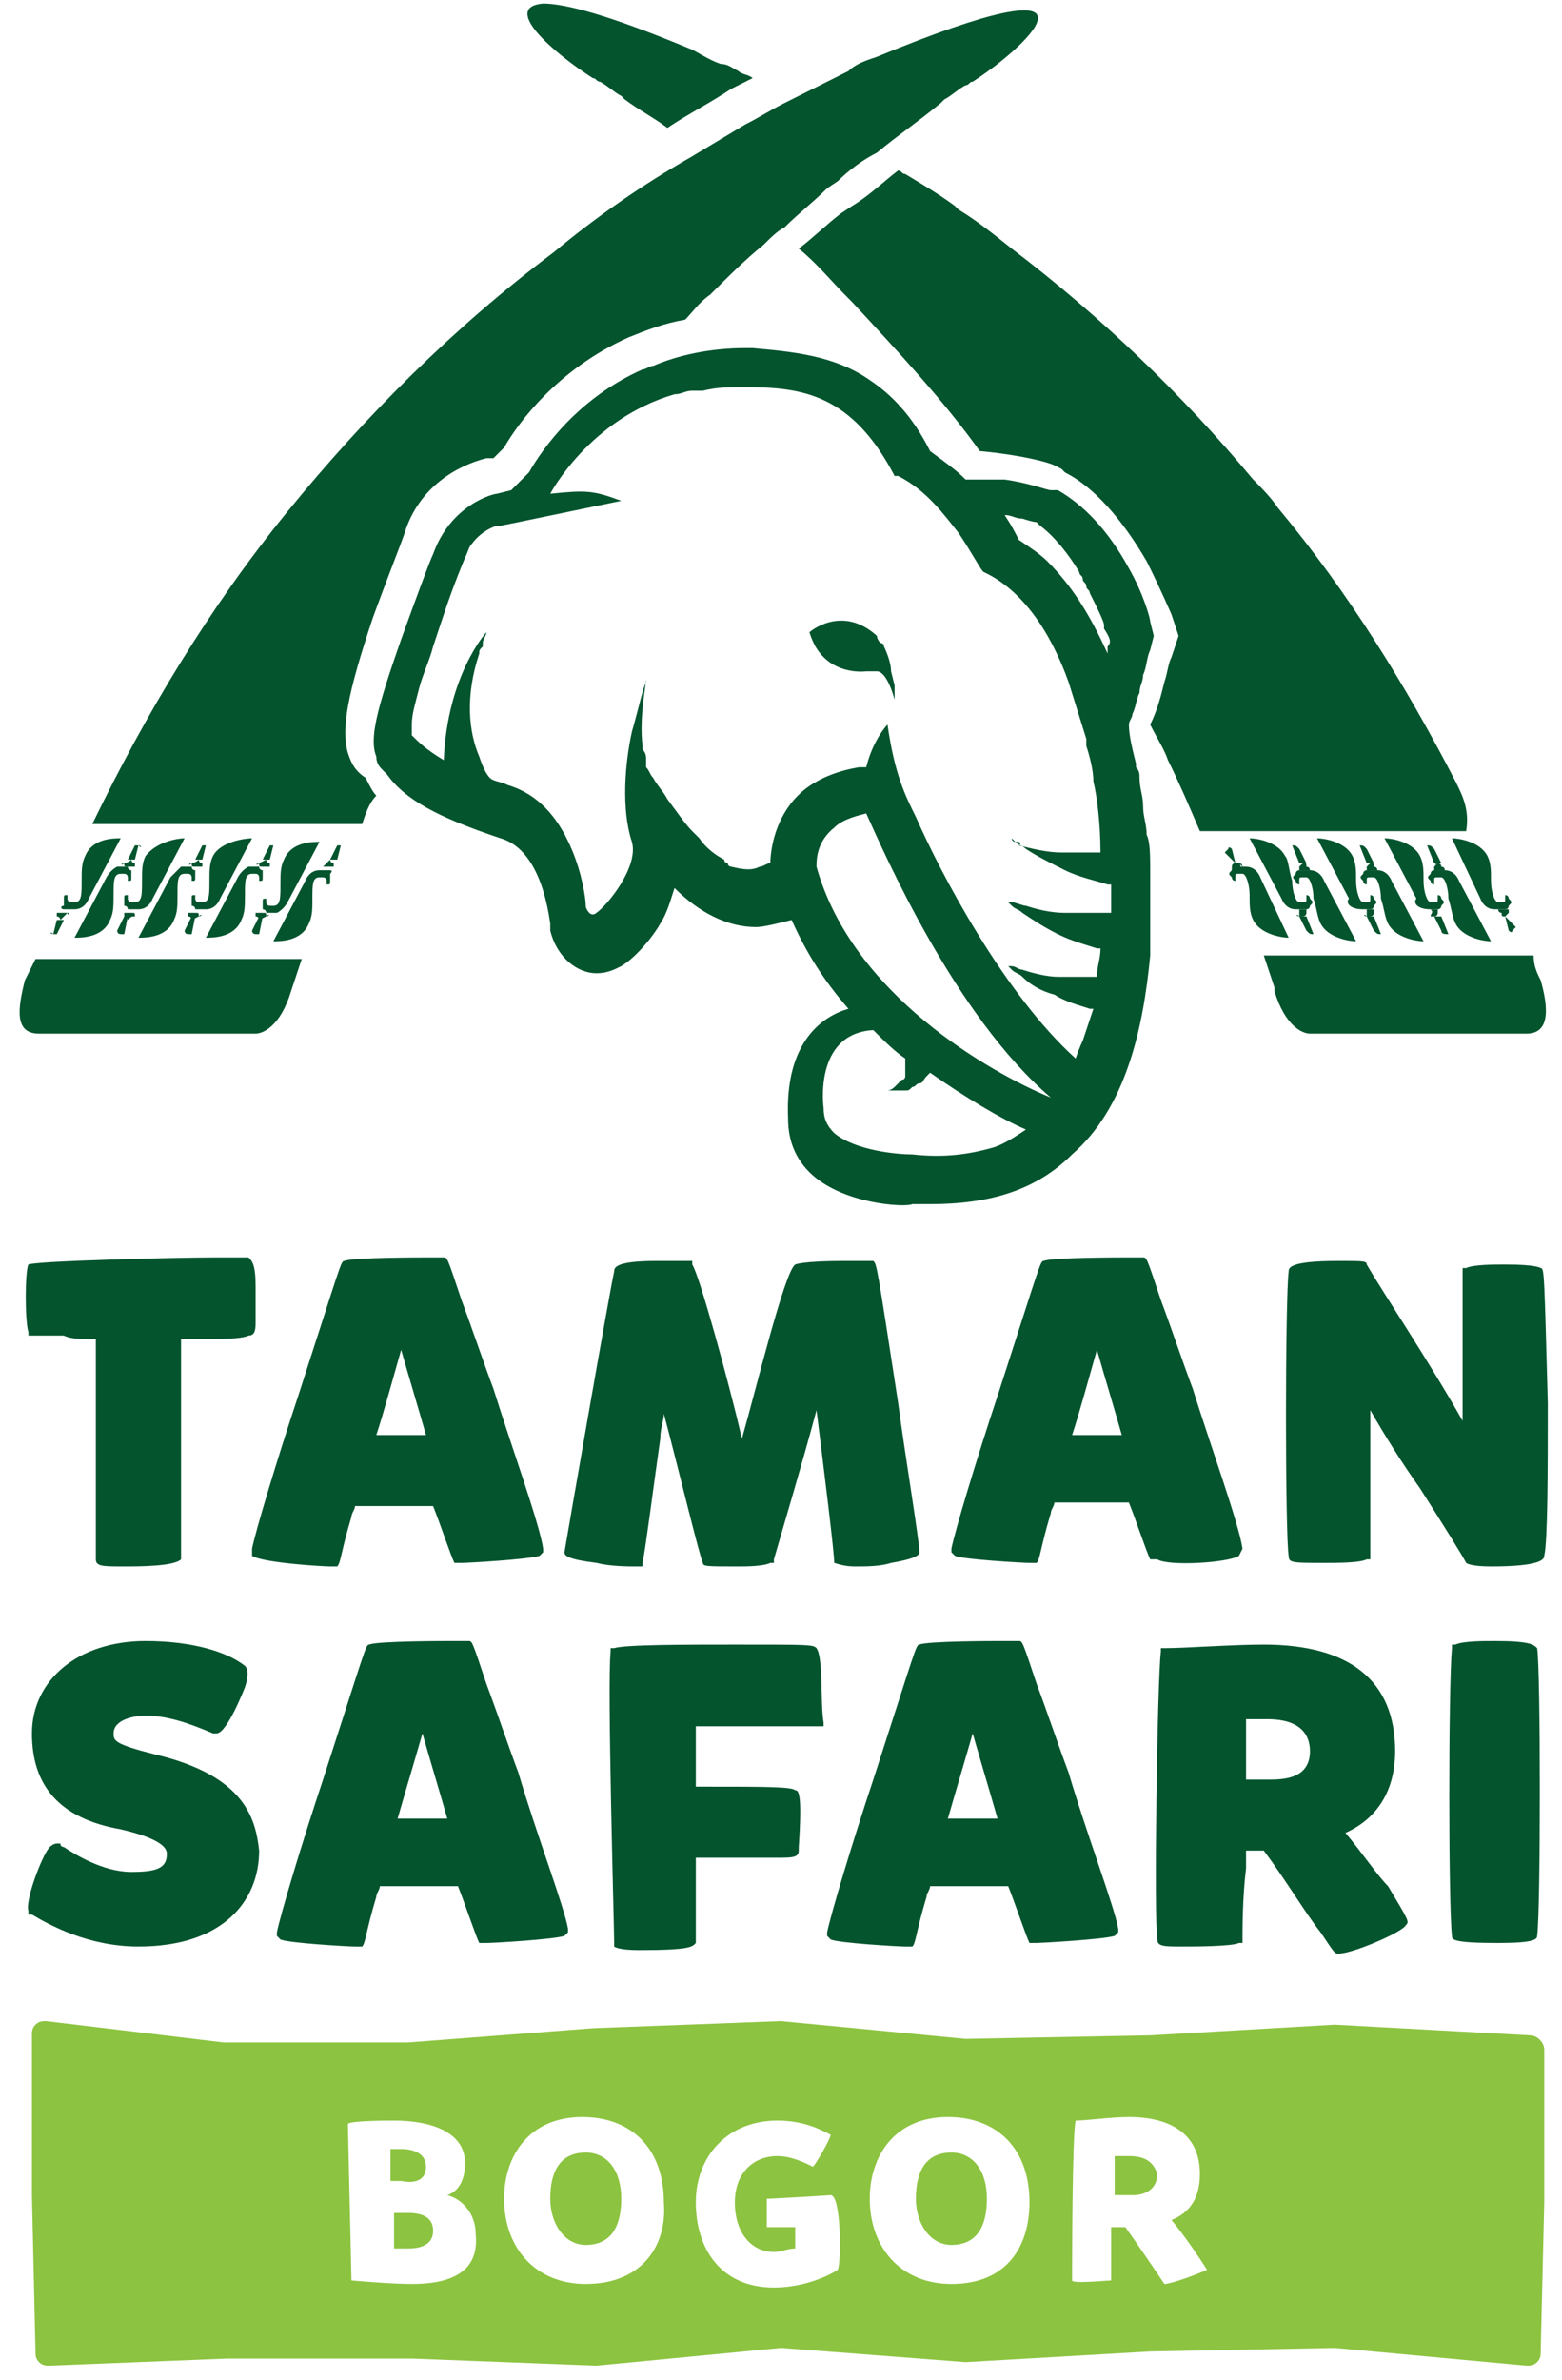 <svg width="44" height="67" viewBox="0 0 44 67" fill="none" xmlns="http://www.w3.org/2000/svg">
<path d="M0.7 27.6C0.5 28.4 0.4 29.1 1.1 29.1H7.1H7.2C7.4 29.1 7.9 28.9 8.2 27.9C8.3 27.6 8.4 27.3 8.5 27H1C0.9 27.2 0.8 27.4 0.7 27.6Z" fill="#04542E"/>
<path d="M43.4 27.6C43.3 27.4 43.2 27.2 43.2 26.9H35.6C35.7 27.2 35.8 27.5 35.9 27.8V27.9C36.2 28.9 36.7 29.1 36.9 29.1H37H43C43.7 29.1 43.6 28.3 43.4 27.6Z" fill="#04542E"/>
<path d="M37.2 26C37.4 26.4 38 26.5 38.2 26.5L37.3 24.8C37.3 24.8 37.2 24.5 36.9 24.5C36.9 24.5 36.9 24.5 36.8 24.5H36.7C36.7 24.5 36.7 24.5 36.6 24.5C36.6 24.5 36.5 24.5 36.5 24.6C36.4 24.7 36.4 24.7 36.5 24.8C36.5 24.9 36.6 24.9 36.6 24.9V24.8C36.6 24.7 36.6 24.7 36.7 24.7H36.8C36.9 24.7 37 25 37 25.3C37.1 25.6 37.1 25.8 37.2 26Z" fill="#04542E"/>
<path d="M38.4 25.6C38.5 25.6 38.5 25.6 38.5 25.6C38.5 25.6 38.5 25.6 38.6 25.6C38.6 25.6 38.7 25.6 38.7 25.5C38.8 25.4 38.8 25.4 38.7 25.3C38.7 25.2 38.6 25.2 38.6 25.2V25.3C38.6 25.4 38.6 25.4 38.5 25.4H38.4C38.3 25.4 38.2 25.1 38.2 24.8C38.2 24.5 38.2 24.3 38.1 24.1C37.9 23.7 37.3 23.6 37.1 23.6L38 25.3C37.9 25.4 38 25.6 38.4 25.6C38.3 25.6 38.4 25.6 38.4 25.6Z" fill="#04542E"/>
<path d="M38.6 24.3C38.6 24.3 38.5 24.4 38.6 24.3C38.5 24.4 38.5 24.4 38.5 24.4V24.5H38.6C38.6 24.5 38.6 24.5 38.7 24.5H38.8C38.8 24.5 38.8 24.4 38.7 24.4C38.7 24.3 38.7 24.3 38.6 24.3Z" fill="#04542E"/>
<path d="M38.3 23.8C38.3 23.8 38.2 23.9 38.3 23.8L38.5 24.3H38.6C38.6 24.3 38.6 24.3 38.7 24.3L38.5 23.9C38.4 23.8 38.4 23.8 38.3 23.8Z" fill="#04542E"/>
<path d="M36.6 25.8H36.7C36.7 25.8 36.8 25.8 36.8 25.7V25.6H36.7C36.7 25.6 36.7 25.6 36.6 25.6C36.6 25.7 36.6 25.7 36.6 25.8C36.5 25.7 36.5 25.7 36.6 25.8C36.5 25.7 36.5 25.7 36.6 25.8C36.5 25.7 36.5 25.8 36.6 25.8Z" fill="#04542E"/>
<path d="M36.2 24.1C36 23.7 35.4 23.6 35.2 23.6L36.1 25.3C36.1 25.3 36.2 25.6 36.5 25.6C36.5 25.6 36.5 25.6 36.6 25.6H36.7C36.7 25.6 36.7 25.6 36.8 25.6C36.8 25.6 36.9 25.6 36.9 25.5C37 25.4 37 25.4 36.9 25.3C36.9 25.2 36.8 25.2 36.8 25.2V25.3C36.8 25.4 36.8 25.4 36.7 25.4H36.6C36.5 25.4 36.4 25.1 36.4 24.8C36.3 24.5 36.3 24.2 36.2 24.1Z" fill="#04542E"/>
<path d="M38.5 25.8H38.6C38.6 25.8 38.7 25.8 38.7 25.7V25.6H38.6C38.6 25.6 38.6 25.6 38.5 25.6C38.5 25.7 38.5 25.7 38.5 25.8C38.4 25.7 38.4 25.7 38.5 25.8C38.4 25.7 38.4 25.7 38.5 25.8C38.4 25.7 38.4 25.8 38.5 25.8Z" fill="#04542E"/>
<path d="M37 26.3C37 26.3 37.1 26.2 37 26.3L36.8 25.8H36.7C36.7 25.8 36.7 25.8 36.6 25.8L36.8 26.2C36.9 26.3 36.9 26.3 37 26.3Z" fill="#04542E"/>
<path d="M40.3 25.6C40.4 25.6 40.4 25.6 40.4 25.6C40.4 25.6 40.4 25.6 40.5 25.6C40.5 25.6 40.6 25.6 40.6 25.5C40.7 25.4 40.7 25.4 40.6 25.3C40.6 25.2 40.5 25.2 40.5 25.2V25.3C40.5 25.4 40.5 25.4 40.4 25.4H40.3C40.2 25.4 40.1 25.1 40.1 24.8C40.1 24.5 40.1 24.3 40 24.1C39.8 23.7 39.2 23.6 39 23.6L39.9 25.3C39.8 25.4 39.9 25.6 40.3 25.6C40.2 25.6 40.2 25.6 40.3 25.6Z" fill="#04542E"/>
<path d="M40.3 25.8C40.4 25.8 40.4 25.8 40.3 25.8H40.4C40.4 25.8 40.5 25.8 40.5 25.7V25.6H40.4C40.4 25.6 40.4 25.6 40.3 25.6C40.4 25.7 40.3 25.7 40.3 25.8C40.3 25.7 40.3 25.7 40.3 25.8C40.3 25.7 40.3 25.7 40.3 25.8C40.3 25.7 40.3 25.8 40.3 25.8Z" fill="#04542E"/>
<path d="M40.5 24.3C40.4 24.3 40.4 24.4 40.5 24.3C40.4 24.4 40.4 24.4 40.4 24.4V24.5H40.5C40.5 24.5 40.5 24.5 40.6 24.5H40.7C40.7 24.5 40.7 24.4 40.6 24.4C40.6 24.3 40.5 24.3 40.5 24.3Z" fill="#04542E"/>
<path d="M40.8 26.3C40.8 26.3 40.8 26.2 40.8 26.3L40.6 25.8H40.5C40.5 25.8 40.5 25.8 40.4 25.8L40.6 26.2C40.6 26.3 40.7 26.3 40.8 26.3Z" fill="#04542E"/>
<path d="M41 26C41.2 26.4 41.8 26.5 42 26.5L41.1 24.8C41.1 24.8 41 24.5 40.7 24.5C40.7 24.5 40.7 24.5 40.6 24.5H40.5C40.5 24.5 40.5 24.5 40.4 24.5C40.4 24.5 40.3 24.5 40.3 24.6C40.2 24.7 40.2 24.7 40.3 24.8C40.3 24.9 40.4 24.9 40.4 24.9V24.8C40.4 24.7 40.4 24.7 40.5 24.7H40.6C40.7 24.7 40.8 25 40.8 25.3C40.9 25.6 40.9 25.8 41 26Z" fill="#04542E"/>
<path d="M40.2 23.8C40.2 23.8 40.1 23.9 40.2 23.8L40.4 24.3H40.5C40.5 24.3 40.5 24.3 40.6 24.3L40.4 23.9C40.3 23.8 40.3 23.8 40.2 23.8Z" fill="#04542E"/>
<path d="M39.1 26C39.3 26.4 39.9 26.5 40.1 26.5L39.2 24.8C39.2 24.8 39.1 24.5 38.8 24.5C38.8 24.5 38.8 24.5 38.7 24.5H38.6C38.6 24.5 38.6 24.5 38.5 24.5C38.5 24.5 38.4 24.5 38.4 24.6C38.3 24.7 38.3 24.7 38.4 24.8C38.4 24.9 38.5 24.9 38.5 24.9V24.8C38.5 24.7 38.5 24.7 38.6 24.7H38.7C38.8 24.7 38.9 25 38.9 25.3C39 25.6 39 25.8 39.1 26Z" fill="#04542E"/>
<path d="M38.9 26.3C38.9 26.3 38.9 26.2 38.9 26.3L38.7 25.8H38.6C38.6 25.8 38.6 25.8 38.5 25.8L38.7 26.2C38.8 26.3 38.8 26.3 38.9 26.3Z" fill="#04542E"/>
<path d="M36.7 24.3C36.7 24.3 36.6 24.4 36.7 24.3C36.6 24.4 36.6 24.4 36.6 24.4V24.5H36.7C36.7 24.5 36.7 24.5 36.8 24.5H36.9C36.9 24.5 36.9 24.4 36.8 24.4C36.8 24.3 36.8 24.3 36.7 24.3Z" fill="#04542E"/>
<path d="M41.7 25.3C41.7 25.3 41.8 25.6 42.1 25.6C42.1 25.6 42.1 25.6 42.2 25.6H42.3C42.3 25.6 42.3 25.6 42.4 25.6C42.4 25.6 42.5 25.6 42.5 25.5C42.6 25.4 42.6 25.4 42.5 25.3C42.5 25.2 42.4 25.2 42.4 25.2V25.3C42.4 25.4 42.4 25.4 42.3 25.4H42.2C42.1 25.4 42 25.1 42 24.8C42 24.5 42 24.3 41.9 24.1C41.7 23.7 41.1 23.6 40.9 23.6L41.7 25.3Z" fill="#04542E"/>
<path d="M34.8 24.3C34.8 24.3 34.9 24.3 34.8 24.3L34.7 23.9C34.7 23.9 34.6 23.8 34.6 23.9L34.5 24L34.8 24.3C34.7 24.3 34.8 24.3 34.8 24.3Z" fill="#04542E"/>
<path d="M34.9 24.3C34.8 24.3 34.8 24.3 34.8 24.3C34.8 24.3 34.7 24.3 34.7 24.4V24.5H34.8C34.8 24.5 34.8 24.5 34.9 24.5C34.9 24.4 35 24.4 34.9 24.3C35 24.4 35 24.4 34.9 24.3C35 24.4 35 24.4 35 24.4C35 24.4 35 24.3 34.9 24.3C35 24.3 34.9 24.3 34.9 24.3Z" fill="#04542E"/>
<path d="M35.5 24.7C35.5 24.7 35.4 24.4 35.1 24.4C35.1 24.4 35.1 24.4 35 24.4H34.9C34.9 24.4 34.9 24.4 34.8 24.4C34.8 24.4 34.7 24.4 34.7 24.5C34.6 24.6 34.6 24.6 34.7 24.7C34.7 24.8 34.8 24.8 34.8 24.8V24.7C34.8 24.6 34.8 24.6 34.9 24.6H35C35.1 24.6 35.2 24.9 35.2 25.2C35.2 25.5 35.2 25.7 35.3 25.9C35.5 26.3 36.1 26.4 36.3 26.4L35.5 24.7Z" fill="#04542E"/>
<path d="M42.4 25.8C42.4 25.8 42.4 25.7 42.4 25.8C42.5 25.7 42.5 25.7 42.5 25.7V25.6H42.4C42.4 25.6 42.4 25.6 42.3 25.6H42.2C42.2 25.6 42.2 25.7 42.3 25.7C42.3 25.8 42.3 25.8 42.4 25.8Z" fill="#04542E"/>
<path d="M42.4 25.8C42.3 25.8 42.3 25.8 42.4 25.8L42.5 26.2C42.5 26.2 42.6 26.3 42.6 26.2L42.7 26.1L42.4 25.8C42.5 25.8 42.4 25.8 42.4 25.8Z" fill="#04542E"/>
<path d="M36.4 23.8C36.4 23.8 36.4 23.9 36.4 23.8L36.6 24.3H36.7C36.7 24.3 36.7 24.3 36.8 24.3L36.6 23.9C36.5 23.8 36.5 23.8 36.4 23.8Z" fill="#04542E"/>
<path d="M7.4 25.8C7.3 25.8 7.3 25.8 7.3 25.8L7.1 26.2C7.1 26.2 7.1 26.3 7.2 26.3H7.3L7.4 25.8Z" fill="#04542E"/>
<path d="M9.3 24.5C9.2 24.5 9.2 24.5 9.3 24.5C9.2 24.5 9.2 24.5 9.1 24.5C9.1 24.5 9.1 24.5 9 24.5C8.7 24.5 8.6 24.8 8.6 24.8L7.7 26.5C7.9 26.5 8.5 26.5 8.7 26C8.8 25.8 8.8 25.6 8.8 25.3C8.8 24.9 8.8 24.7 9 24.7C9.1 24.7 9.1 24.7 9.1 24.7C9.2 24.7 9.2 24.8 9.2 24.8V24.9C9.3 24.9 9.3 24.9 9.3 24.8C9.3 24.7 9.3 24.6 9.3 24.6C9.4 24.5 9.3 24.5 9.3 24.5Z" fill="#04542E"/>
<path d="M8.1 25.4L9 23.7C8.8 23.7 8.2 23.7 8 24.2C7.9 24.4 7.9 24.6 7.9 24.9C7.9 25.3 7.9 25.5 7.7 25.5C7.6 25.5 7.6 25.5 7.6 25.5C7.5 25.5 7.5 25.4 7.5 25.4V25.3C7.4 25.3 7.4 25.3 7.4 25.4C7.4 25.5 7.4 25.6 7.4 25.6C7.4 25.6 7.5 25.6 7.5 25.7C7.5 25.7 7.5 25.7 7.6 25.7H7.7C7.7 25.7 7.7 25.7 7.8 25.7C8 25.6 8.1 25.4 8.1 25.4Z" fill="#04542E"/>
<path d="M1.9 25.7H1.8C1.8 25.7 1.8 25.7 1.7 25.7H1.6V25.8C1.6 25.8 1.7 25.8 1.7 25.9C1.8 25.8 1.8 25.8 1.9 25.7C1.9 25.8 1.9 25.8 1.9 25.7C1.9 25.8 2 25.7 1.9 25.7C2 25.7 2 25.7 1.9 25.7Z" fill="#04542E"/>
<path d="M7.7 23.8H7.6L7.4 24.2C7.4 24.2 7.4 24.2 7.5 24.2H7.6L7.7 23.8C7.7 23.9 7.7 23.8 7.7 23.8Z" fill="#04542E"/>
<path d="M6.7 24.7L5.8 26.4C6 26.4 6.6 26.4 6.8 25.9C6.9 25.7 6.9 25.5 6.9 25.2C6.9 24.8 6.9 24.6 7.1 24.6C7.2 24.6 7.2 24.6 7.2 24.6C7.3 24.6 7.3 24.7 7.3 24.7V24.8C7.4 24.8 7.4 24.8 7.4 24.7C7.4 24.6 7.4 24.5 7.4 24.5C7.4 24.5 7.3 24.5 7.3 24.4C7.3 24.4 7.3 24.4 7.2 24.4H7.1C7.1 24.4 7.1 24.4 7 24.4C6.8 24.5 6.7 24.7 6.7 24.7Z" fill="#04542E"/>
<path d="M9.6 23.8H9.5L9.3 24.2C9.3 24.2 9.3 24.2 9.4 24.2H9.5L9.6 23.8C9.6 23.9 9.6 23.8 9.6 23.8Z" fill="#04542E"/>
<path d="M7.3 24.3C7.2 24.3 7.2 24.4 7.3 24.3C7.2 24.4 7.2 24.4 7.3 24.3C7.2 24.4 7.2 24.4 7.3 24.3C7.3 24.4 7.3 24.4 7.4 24.4C7.4 24.4 7.4 24.4 7.5 24.4H7.6V24.3C7.6 24.3 7.5 24.3 7.5 24.2C7.3 24.3 7.3 24.3 7.3 24.3Z" fill="#04542E"/>
<path d="M1.5 26.3H1.6L1.8 25.9C1.8 25.9 1.8 25.9 1.7 25.9H1.6L1.5 26.3C1.4 26.2 1.4 26.3 1.5 26.3Z" fill="#04542E"/>
<path d="M5.4 24.3C5.3 24.3 5.3 24.4 5.4 24.3C5.3 24.4 5.3 24.4 5.4 24.3C5.3 24.4 5.3 24.4 5.4 24.3C5.4 24.4 5.4 24.4 5.5 24.4C5.5 24.4 5.5 24.4 5.6 24.4H5.7V24.3C5.7 24.3 5.6 24.3 5.6 24.2C5.5 24.3 5.4 24.3 5.4 24.3Z" fill="#04542E"/>
<path d="M5.8 23.8H5.7L5.5 24.2C5.5 24.2 5.5 24.2 5.6 24.2H5.7L5.8 23.8C5.9 23.9 5.8 23.8 5.8 23.8Z" fill="#04542E"/>
<path d="M4.8 24.7L3.9 26.4C4.1 26.4 4.7 26.4 4.9 25.9C5 25.7 5 25.5 5 25.2C5 24.8 5 24.6 5.2 24.6C5.3 24.6 5.3 24.6 5.3 24.6C5.4 24.6 5.4 24.7 5.4 24.7V24.8C5.5 24.8 5.5 24.8 5.5 24.7C5.5 24.6 5.5 24.5 5.5 24.5C5.5 24.5 5.4 24.5 5.4 24.4C5.4 24.4 5.4 24.4 5.3 24.4H5.2C5.2 24.4 5.2 24.4 5.1 24.4C5 24.5 4.8 24.7 4.8 24.7Z" fill="#04542E"/>
<path d="M5.6 25.8C5.7 25.8 5.7 25.7 5.6 25.8C5.7 25.7 5.7 25.7 5.6 25.8C5.7 25.7 5.7 25.7 5.6 25.8C5.6 25.7 5.6 25.7 5.5 25.7C5.5 25.7 5.5 25.7 5.4 25.7H5.3V25.8C5.3 25.8 5.4 25.8 5.4 25.9C5.6 25.8 5.6 25.8 5.6 25.8Z" fill="#04542E"/>
<path d="M3 24.7L2.1 26.4C2.3 26.4 2.9 26.4 3.1 25.9C3.2 25.7 3.2 25.5 3.2 25.2C3.2 24.8 3.2 24.6 3.4 24.6C3.5 24.6 3.5 24.6 3.5 24.6C3.6 24.6 3.6 24.7 3.6 24.7V24.8C3.7 24.8 3.7 24.8 3.7 24.7C3.7 24.6 3.7 24.5 3.7 24.5C3.7 24.5 3.6 24.5 3.6 24.4C3.6 24.4 3.6 24.4 3.5 24.4H3.4C3.4 24.4 3.4 24.4 3.3 24.4C3.1 24.5 3 24.7 3 24.7Z" fill="#04542E"/>
<path d="M5.5 25.8C5.4 25.8 5.4 25.8 5.4 25.8L5.2 26.2C5.2 26.2 5.2 26.3 5.3 26.3H5.4L5.5 25.8C5.6 25.8 5.5 25.8 5.5 25.8Z" fill="#04542E"/>
<path d="M3.9 23.8H3.8L3.6 24.2C3.6 24.2 3.6 24.2 3.7 24.2H3.8L3.9 23.8C4 23.9 4 23.8 3.9 23.8Z" fill="#04542E"/>
<path d="M3.5 24.3C3.4 24.3 3.4 24.4 3.5 24.3C3.4 24.4 3.4 24.4 3.5 24.3C3.4 24.4 3.4 24.4 3.5 24.3C3.5 24.4 3.5 24.4 3.6 24.4C3.6 24.4 3.6 24.4 3.7 24.4H3.8V24.3C3.8 24.3 3.7 24.3 3.7 24.2C3.6 24.3 3.5 24.3 3.5 24.3Z" fill="#04542E"/>
<path d="M4.1 24.1C4 24.3 4 24.5 4 24.8C4 25.2 4 25.4 3.8 25.4C3.7 25.4 3.7 25.4 3.7 25.4C3.6 25.4 3.6 25.3 3.6 25.3V25.2C3.5 25.2 3.5 25.2 3.5 25.3C3.5 25.4 3.5 25.5 3.5 25.5C3.5 25.5 3.6 25.5 3.6 25.6C3.6 25.6 3.6 25.6 3.7 25.6H3.8C3.8 25.6 3.8 25.6 3.9 25.6C4.2 25.6 4.3 25.3 4.3 25.3L5.2 23.6C5 23.6 4.4 23.7 4.1 24.1Z" fill="#04542E"/>
<path d="M3.6 25.8C3.5 25.8 3.5 25.8 3.5 25.8L3.3 26.2C3.3 26.2 3.3 26.3 3.4 26.3H3.5L3.6 25.8C3.7 25.8 3.6 25.8 3.6 25.8Z" fill="#04542E"/>
<path d="M3.8 25.8C3.8 25.8 3.8 25.7 3.8 25.8C3.8 25.7 3.8 25.7 3.8 25.8C3.8 25.7 3.8 25.7 3.8 25.8C3.8 25.7 3.8 25.7 3.7 25.7C3.7 25.7 3.7 25.7 3.6 25.7H3.5V25.8C3.5 25.8 3.6 25.8 3.6 25.9C3.7 25.8 3.7 25.8 3.8 25.8C3.7 25.8 3.8 25.8 3.8 25.8Z" fill="#04542E"/>
<path d="M9.1 24.4H9.2C9.2 24.4 9.2 24.4 9.3 24.4H9.4V24.3C9.4 24.3 9.3 24.3 9.3 24.2C9.2 24.3 9.2 24.3 9.1 24.4C9.2 24.3 9.2 24.3 9.1 24.4C9.1 24.3 9.1 24.4 9.1 24.4Z" fill="#04542E"/>
<path d="M6 24.1C5.9 24.3 5.9 24.5 5.9 24.8C5.9 25.2 5.9 25.4 5.7 25.4C5.6 25.4 5.6 25.4 5.6 25.4C5.5 25.4 5.5 25.3 5.5 25.3V25.2C5.4 25.2 5.4 25.2 5.4 25.3C5.4 25.4 5.4 25.5 5.4 25.5C5.4 25.5 5.5 25.5 5.5 25.6C5.5 25.6 5.5 25.6 5.6 25.6H5.7C5.7 25.6 5.7 25.6 5.8 25.6C6.1 25.6 6.2 25.3 6.2 25.3L7.1 23.6C6.9 23.6 6.2 23.7 6 24.1Z" fill="#04542E"/>
<path d="M7.5 25.8C7.6 25.8 7.6 25.7 7.5 25.8C7.6 25.7 7.6 25.7 7.5 25.8C7.6 25.7 7.6 25.7 7.5 25.8C7.5 25.7 7.5 25.7 7.4 25.7C7.4 25.7 7.4 25.7 7.3 25.7H7.2V25.8C7.2 25.8 7.3 25.8 7.3 25.9C7.5 25.8 7.5 25.8 7.5 25.8Z" fill="#04542E"/>
<path d="M1.8 25.6C1.9 25.6 1.9 25.6 2 25.6C2 25.6 2 25.6 2.1 25.6C2.4 25.6 2.5 25.3 2.5 25.3L3.4 23.6C3.2 23.6 2.6 23.6 2.4 24.1C2.3 24.3 2.3 24.5 2.3 24.8C2.3 25.2 2.3 25.4 2.1 25.4C2 25.4 2 25.4 2 25.4C1.9 25.4 1.9 25.3 1.9 25.3V25.2C1.8 25.2 1.8 25.2 1.8 25.3C1.8 25.4 1.8 25.5 1.8 25.5C1.7 25.5 1.7 25.6 1.8 25.6Z" fill="#04542E"/>
<path d="M16.7 2.2C16.8 2.2 16.8 2.3 16.9 2.3C17.1 2.4 17.3 2.6 17.5 2.7L17.6 2.8C18 3.1 18.4 3.3 18.8 3.6C19.4 3.2 20 2.9 20.6 2.5C20.8 2.4 21 2.3 21.2 2.2C21.1 2.1 20.9 2.1 20.8 2C20.6 1.9 20.5 1.8 20.3 1.8C20 1.7 19.7 1.5 19.5 1.4C17.1 0.4 15.9 0.1 15.3 0.1C14.1 0.2 15.6 1.5 16.7 2.2Z" fill="#04542E"/>
<path d="M9.8 21.2C9.6 20.5 9.8 19.5 10.5 17.4C10.9 16.3 11.3 15.3 11.4 15C11.8 13.7 12.9 13.1 13.7 12.9H13.9L14.2 12.6C14.6 11.9 15.7 10.4 17.7 9.5C18.2 9.3 18.7 9.1 19.3 9C19.5 8.8 19.7 8.5 20 8.3C20.5 7.8 21 7.3 21.5 6.9C21.7 6.7 21.9 6.5 22.1 6.4C22.5 6 22.9 5.7 23.3 5.3L23.6 5.1C23.9 4.8 24.3 4.5 24.7 4.3C25.3 3.8 25.9 3.4 26.5 2.9L26.6 2.8C26.8 2.7 27 2.5 27.2 2.4C27.3 2.4 27.3 2.3 27.4 2.3C29.1 1.2 31.5 -1.2 24.7 1.6C24.4 1.7 24.1 1.8 23.9 2C23.3 2.3 22.7 2.6 22.1 2.9C21.7 3.1 21.4 3.3 21 3.5C20.5 3.8 20 4.1 19.5 4.4C18.1 5.2 16.8 6.1 15.6 7.1C12.8 9.2 10.3 11.7 8.1 14.4C5.9 17.1 4.1 20.1 2.6 23.2H10.2C10.3 22.9 10.4 22.6 10.6 22.4C10.5 22.3 10.4 22.1 10.3 21.9C10 21.7 9.9 21.5 9.8 21.2Z" fill="#04542E"/>
<path d="M41 22C39.6 19.3 38 16.7 36 14.3C35.8 14 35.5 13.7 35.3 13.5C33.3 11.1 31 8.9 28.5 7C28 6.6 27.5 6.2 27 5.9L26.9 5.8C26.5 5.5 26 5.2 25.5 4.9C25.4 4.9 25.4 4.8 25.3 4.8C24.9 5.1 24.5 5.5 24 5.8L23.7 6C23.3 6.3 22.9 6.7 22.5 7C23 7.4 23.4 7.9 23.9 8.4C23.9 8.4 23.9 8.4 24 8.5C25.3 9.9 26.6 11.3 27.6 12.7C28.7 12.8 29.5 13 29.7 13.1L29.9 13.2L30 13.3C30.8 13.7 31.6 14.6 32.3 15.8C32.7 16.6 33 17.3 33 17.3L33.2 17.9L33 18.5C32.9 18.7 32.9 18.9 32.8 19.2C32.7 19.6 32.6 20 32.4 20.4C32.6 20.8 32.8 21.1 32.9 21.4C33.2 22 33.5 22.7 33.8 23.4H41.3C41.4 22.8 41.2 22.4 41 22Z" fill="#04542E"/>
<path d="M25.1 18.9C25.1 18.6 24.9 18.2 24.9 18.2C24.9 18.1 24.8 18.1 24.8 18.1C24.7 18 24.7 17.9 24.7 17.9C23.7 17 22.8 17.8 22.8 17.8C22.9 18.1 23 18.3 23.2 18.5C23.7 19 24.4 18.9 24.4 18.9H24.5C24.6 18.9 24.7 18.9 24.7 18.9C25 18.9 25.2 19.7 25.2 19.7V19.3L25.1 18.9Z" fill="#04542E"/>
<path d="M31.8 16C31.2 14.9 30.5 14.2 29.8 13.8H29.7H29.6C29.5 13.8 29 13.6 28.3 13.5C28.2 13.5 28.1 13.5 28 13.5C27.8 13.5 27.5 13.5 27.2 13.5C26.9 13.2 26.6 13 26.2 12.7C25.7 11.7 25.1 11.1 24.5 10.7C23.5 10 22.3 9.9 21.2 9.8C21.1 9.8 21.1 9.8 21 9.8C20 9.8 19.1 10 18.4 10.3C18.3 10.3 18.2 10.4 18.1 10.4C16.3 11.2 15.3 12.6 14.9 13.3L14.4 13.8L14 13.9C13.9 13.9 12.7 14.2 12.2 15.6C12.1 15.8 11.7 16.9 11.3 18C10.6 20 10.4 20.8 10.6 21.3C10.6 21.5 10.7 21.6 10.8 21.7L10.9 21.8C11.4 22.5 12.3 23 14.1 23.6C14.8 23.8 15.3 24.6 15.5 26C15.5 26.1 15.5 26.1 15.5 26.2C15.7 27 16.3 27.4 16.8 27.4C17.1 27.4 17.3 27.3 17.5 27.2C18 26.9 18.5 26.2 18.6 26C18.8 25.7 18.9 25.3 19 25C19.7 25.7 20.5 26.1 21.3 26.1C21.5 26.1 21.9 26 22.3 25.9C22.7 26.8 23.2 27.6 23.9 28.4C23.2 28.6 22.1 29.3 22.2 31.5C22.2 32.1 22.4 32.6 22.8 33C23.7 33.9 25.5 34 25.7 33.9C25.9 33.9 26 33.9 26.2 33.9C27.9 33.9 29.2 33.5 30.2 32.5C31.7 31.2 32.2 29 32.4 26.9C32.4 26.7 32.4 26.4 32.4 26.2C32.4 26.1 32.4 26 32.4 25.9C32.4 25.5 32.4 25 32.4 24.6C32.4 24.1 32.4 23.7 32.3 23.5C32.3 23.2 32.2 23 32.2 22.7C32.2 22.4 32.1 22.2 32.1 21.9C32.1 21.8 32.1 21.7 32 21.6V21.5C31.9 21.1 31.8 20.7 31.8 20.4C31.8 20.3 31.9 20.2 31.9 20.1C32 19.9 32 19.7 32.1 19.5C32.1 19.3 32.2 19.2 32.2 19C32.3 18.8 32.3 18.5 32.4 18.3L32.5 17.9L32.4 17.5C32.4 17.4 32.2 16.7 31.8 16ZM31.2 18.2C31.2 18.3 31.2 18.3 31.2 18.4C30.7 17.3 30.2 16.5 29.5 15.8C29.3 15.6 29 15.4 28.7 15.2C28.6 15 28.5 14.8 28.3 14.5C28.5 14.5 28.6 14.6 28.8 14.6C29.1 14.7 29.2 14.7 29.2 14.7L29.3 14.8C29.7 15.1 30.1 15.6 30.4 16.1C30.4 16.2 30.5 16.2 30.5 16.3C30.5 16.4 30.6 16.4 30.6 16.5C30.6 16.6 30.7 16.6 30.7 16.7C30.9 17.1 31.1 17.5 31.1 17.6V17.7C31.3 18 31.3 18.1 31.2 18.2ZM28 32.3C27.3 32.5 26.6 32.6 25.7 32.5C25.3 32.5 24.1 32.4 23.5 31.9C23.3 31.7 23.2 31.5 23.2 31.2C23.2 31.2 22.9 29.1 24.6 29C24.9 29.3 25.2 29.6 25.5 29.8C25.5 29.9 25.5 30 25.5 30.1C25.5 30.1 25.5 30.2 25.5 30.3C25.5 30.3 25.5 30.4 25.4 30.4L25.3 30.5L25.2 30.6C25.1 30.7 25 30.7 25 30.7C24.9 30.7 24.9 30.7 24.9 30.7C24.9 30.7 24.9 30.7 25 30.7C25.1 30.7 25.2 30.7 25.3 30.7C25.4 30.7 25.4 30.7 25.5 30.7C25.6 30.7 25.6 30.7 25.7 30.6C25.8 30.6 25.8 30.5 25.9 30.5C26 30.5 26 30.4 26.1 30.3L26.2 30.2C27.2 30.9 28.2 31.5 28.9 31.8C28.6 32 28.3 32.2 28 32.3ZM23 24.4C23 24.2 23 23.7 23.5 23.3C23.7 23.1 24 23 24.4 22.9C24.9 24 26.9 28.6 29.6 30.9C27.9 30.2 24 28 23 24.4ZM28.6 23.7C28.7 23.8 28.8 23.8 28.9 23.9C29.2 24.1 29.6 24.3 30 24.5C30.4 24.7 30.9 24.8 31.2 24.9H31.3C31.3 25.2 31.3 25.4 31.3 25.7C31.3 25.7 31.2 25.7 31.1 25.7C30.8 25.7 30.4 25.7 30 25.7C29.6 25.7 29.2 25.6 28.9 25.5C28.8 25.5 28.6 25.4 28.5 25.4C28.4 25.4 28.4 25.4 28.4 25.4C28.4 25.4 28.4 25.4 28.5 25.5C28.6 25.6 28.7 25.6 28.8 25.7C29.1 25.9 29.4 26.1 29.8 26.3C30.2 26.5 30.6 26.6 30.9 26.7C31 26.7 31 26.7 31 26.7C31 27 30.9 27.2 30.9 27.5C30.8 27.5 30.8 27.5 30.7 27.5C30.5 27.5 30.1 27.5 29.8 27.5C29.5 27.5 29.1 27.4 28.8 27.3C28.7 27.3 28.6 27.2 28.5 27.2C28.4 27.2 28.4 27.2 28.4 27.2C28.4 27.2 28.4 27.2 28.5 27.3C28.6 27.4 28.7 27.4 28.8 27.5C29 27.7 29.3 27.9 29.7 28C30 28.2 30.4 28.3 30.7 28.4H30.8C30.7 28.7 30.6 29 30.5 29.3C30.5 29.3 30.4 29.5 30.3 29.8C28.3 28 26.5 24.6 25.8 23C25.5 22.4 25.2 21.8 25 20.4C25 20.4 24.6 20.8 24.4 21.6H24.3H24.2C23.6 21.7 23.1 21.9 22.7 22.2C21.8 22.9 21.7 24 21.7 24.3C21.6 24.3 21.5 24.4 21.4 24.4C21.2 24.5 21 24.5 20.6 24.4C20.6 24.4 20.5 24.4 20.5 24.3C20.5 24.3 20.4 24.3 20.4 24.2C20.2 24.1 19.9 23.9 19.7 23.6L19.6 23.5L19.5 23.4C19.3 23.2 19.1 22.9 18.8 22.5C18.7 22.3 18.5 22.1 18.4 21.9C18.3 21.8 18.3 21.7 18.2 21.6V21.5V21.4C18.2 21.3 18.2 21.2 18.1 21.1C18.1 21.1 18.1 21.1 18.1 21C18 20.2 18.2 19.3 18.2 19.1C18.2 19.1 18.2 19.1 18.2 19.2C18.1 19.4 18 19.9 17.8 20.6C17.6 21.5 17.5 22.8 17.8 23.7C18 24.4 17.1 25.5 16.8 25.7C16.8 25.7 16.7 25.8 16.6 25.7C16.6 25.7 16.5 25.6 16.5 25.5C16.5 25.3 16.4 24.6 16.1 23.9C15.8 23.2 15.3 22.4 14.3 22.1C14.1 22 13.9 22 13.8 21.9C13.7 21.8 13.6 21.6 13.5 21.3C13.2 20.6 13.1 19.6 13.5 18.4C13.5 18.3 13.5 18.3 13.6 18.2C13.6 18.2 13.6 18.2 13.6 18.1C13.6 18 13.7 17.9 13.7 17.8C13.7 17.8 12.6 19 12.5 21.4C12 21.1 11.8 20.9 11.6 20.7C11.6 20.6 11.6 20.5 11.6 20.4C11.6 20.1 11.7 19.8 11.8 19.4C11.9 19 12.1 18.6 12.2 18.2C12.3 17.9 12.4 17.6 12.5 17.3C12.8 16.4 13.1 15.7 13.1 15.7C13.2 15.5 13.2 15.4 13.3 15.3C13.6 14.9 14 14.8 14 14.8H14.1L14.6 14.7L17.5 14.1C16.7 13.8 16.5 13.8 15.5 13.9C15.5 13.9 16.6 11.8 19 11.1C19.2 11.1 19.3 11 19.5 11C19.6 11 19.7 11 19.8 11C20.2 10.9 20.5 10.9 21 10.9C22.6 10.9 24 11.1 25.2 13.4C25.2 13.4 25.2 13.4 25.3 13.4C26.1 13.8 26.6 14.5 27 15C27.4 15.6 27.6 16 27.7 16.1C28.8 16.6 29.6 17.8 30.1 19.2L30.6 20.8C30.6 20.9 30.6 20.9 30.6 21C30.7 21.3 30.8 21.7 30.8 22C30.9 22.4 31 23.2 31 24C30.7 24 30.3 24 29.9 24C29.5 24 29.1 23.9 28.7 23.8C28.8 23.7 28.7 23.7 28.6 23.7C28.5 23.6 28.5 23.6 28.5 23.6C28.5 23.6 28.5 23.7 28.6 23.7Z" fill="#04542E"/>
<path d="M31.8 60.7C31.7 60.7 31.5 60.7 31.4 60.7C31.4 60.9 31.4 61.6 31.4 61.8C31.5 61.8 31.7 61.8 31.9 61.8C32.3 61.8 32.6 61.6 32.6 61.2C32.5 60.9 32.3 60.7 31.8 60.7Z" fill="#8CC340"/>
<path d="M26.8 60.6C26.1 60.6 25.8 61.1 25.8 61.9C25.8 62.6 26.2 63.2 26.8 63.2C27.5 63.2 27.8 62.7 27.8 61.9C27.8 61.1 27.4 60.6 26.8 60.6Z" fill="#8CC340"/>
<path d="M16.5 60.6C15.8 60.6 15.5 61.1 15.5 61.9C15.5 62.6 15.9 63.2 16.5 63.2C17.2 63.2 17.5 62.7 17.5 61.9C17.5 61.1 17.1 60.6 16.5 60.6Z" fill="#8CC340"/>
<path d="M43.1 57.3L37.6 57L32.4 57.3L27.2 57.4L22 56.9L16.7 57.1L11.5 57.5H6.3L1.3 56.9C1.2 56.9 1.1 56.9 1 57C0.9 57.1 0.9 57.2 0.9 57.3V61.8L1 66.2C1 66.3 1 66.4 1.1 66.5C1.2 66.6 1.3 66.6 1.4 66.6L6.4 66.4H11.6L16.8 66.6L22 66.1L27.2 66.5L32.4 66.2L37.6 66.1L43 66.6C43.1 66.6 43.2 66.6 43.3 66.5C43.4 66.4 43.4 66.3 43.4 66.2L43.5 62V57.7C43.5 57.5 43.3 57.3 43.1 57.3ZM11.6 64.3C11 64.3 9.9 64.2 9.9 64.2L9.8 59.8C9.8 59.7 11 59.7 11.1 59.7C12.1 59.7 13.1 60 13.1 60.9C13.1 61.4 12.9 61.7 12.6 61.8C13 61.9 13.4 62.3 13.4 62.9C13.5 63.9 12.8 64.3 11.6 64.3ZM16.5 64.3C15.1 64.3 14.2 63.3 14.2 61.9C14.2 60.7 14.9 59.6 16.4 59.6C17.8 59.6 18.7 60.5 18.7 62C18.8 63.2 18.1 64.3 16.5 64.3ZM23.6 63.9C23.3 64.1 22.6 64.4 21.8 64.4C20.3 64.4 19.6 63.3 19.6 62C19.6 60.7 20.5 59.7 21.9 59.7C22.7 59.7 23.2 60 23.4 60.1C23.4 60.2 23 60.9 22.9 61C22.7 60.9 22.3 60.7 21.9 60.7C21.2 60.7 20.7 61.2 20.7 62C20.7 62.9 21.2 63.4 21.8 63.4C22 63.4 22.2 63.3 22.4 63.3C22.4 63.1 22.4 62.7 22.4 62.7C22.4 62.7 21.8 62.7 21.6 62.7V61.9C21.8 61.9 23.4 61.8 23.4 61.8C23.7 61.8 23.7 63.7 23.6 63.9ZM26.8 64.3C25.4 64.3 24.5 63.3 24.5 61.9C24.5 60.7 25.2 59.6 26.7 59.6C28.1 59.6 29 60.5 29 62C29 63.2 28.4 64.3 26.8 64.3ZM32.8 64.3C32.8 64.3 32.2 63.4 31.7 62.7H31.6C31.5 62.7 31.3 62.7 31.3 62.7C31.3 63.1 31.3 64 31.3 64.2C31.2 64.2 30.2 64.3 30.2 64.2C30.2 63.9 30.2 60.1 30.3 59.7C30.6 59.7 31.3 59.6 31.8 59.6C33 59.6 33.8 60.1 33.8 61.2C33.8 61.9 33.5 62.3 33 62.5C33.5 63.1 34 63.9 34 63.9C33.8 64 33 64.3 32.8 64.3Z" fill="#8CC340"/>
<path d="M12 61C12 60.6 11.6 60.5 11.3 60.5C11.2 60.5 11.1 60.5 11 60.5C11 60.6 11 61.4 11 61.4C11.1 61.4 11.1 61.4 11.3 61.4C11.8 61.5 12 61.3 12 61Z" fill="#8CC340"/>
<path d="M11.5 62.3C11.3 62.3 11.2 62.3 11.1 62.3C11.1 62.4 11.1 63.3 11.1 63.3C11.2 63.3 11.4 63.3 11.5 63.3C12 63.3 12.2 63.1 12.2 62.8C12.2 62.5 12 62.3 11.5 62.3Z" fill="#8CC340"/>
<path d="M2.7 37.7C2.7 39.9 2.7 43.2 2.7 43.9C2.7 44.1 2.9 44.1 3.5 44.1C3.9 44.1 4.9 44.1 5.1 43.9V43.8C5.1 43.4 5.1 40.5 5.1 38.1V37.7H5.4C6.2 37.7 6.8 37.7 7 37.6C7.2 37.6 7.2 37.4 7.2 37.2C7.2 36.9 7.2 36.6 7.2 36.2C7.2 35.6 7.1 35.5 7 35.4C7 35.4 6.8 35.4 6 35.4C5 35.4 1 35.5 0.8 35.6C0.7 35.8 0.7 37.2 0.8 37.5V37.6H0.9C1 37.6 1.3 37.6 1.8 37.6C2 37.7 2.3 37.7 2.7 37.7Z" fill="#04542E"/>
<path d="M7.1 43.8C7.4 44 9.1 44.1 9.3 44.1C9.4 44.1 9.5 44.1 9.5 44.1C9.6 44 9.6 43.7 9.9 42.7C9.9 42.6 10 42.5 10 42.4C10.1 42.4 10.3 42.4 10.4 42.4C10.8 42.4 11.2 42.4 11.6 42.4C11.8 42.4 12 42.4 12.2 42.4C12.4 42.9 12.7 43.8 12.8 44C12.8 44 12.9 44 13 44C13.2 44 14.9 43.9 15.2 43.8L15.3 43.7V43.6C15.2 42.9 14.4 40.7 13.9 39.1C13.6 38.3 13.3 37.4 13 36.6C12.6 35.4 12.6 35.4 12.5 35.4C12.5 35.4 12.4 35.4 11.9 35.4C11.9 35.4 9.9 35.4 9.7 35.5C9.6 35.5 9.6 35.6 8.4 39.3C7.8 41.1 7.2 43.1 7.1 43.6V43.8ZM11.3 38C11.5 38.7 11.8 39.7 12 40.4C11.6 40.4 11 40.4 10.6 40.4C10.8 39.8 11.1 38.7 11.3 38Z" fill="#04542E"/>
<path d="M24.1 44.1C24.4 44.1 24.8 44.1 25.1 44C25.7 43.9 25.9 43.8 25.9 43.7C25.9 43.4 25.5 41 25.3 39.5C24.7 35.6 24.7 35.6 24.6 35.5C24.5 35.5 24 35.5 23.8 35.5C22.6 35.5 22.4 35.6 22.4 35.6C22.1 35.8 21.3 39.1 20.9 40.5C20.5 38.8 19.7 35.9 19.5 35.6V35.5H19.4C19.3 35.5 18.9 35.5 18.5 35.5C17.3 35.5 17.3 35.7 17.3 35.8C17.2 36.2 16 43.1 15.9 43.7C15.9 43.8 16 43.9 16.8 44C17.2 44.1 17.7 44.1 17.9 44.1C18 44.1 18 44.1 18 44.1H18.1V44C18.2 43.5 18.4 41.9 18.6 40.5C18.6 40.2 18.7 40 18.7 39.8C19.1 41.3 19.7 43.8 19.8 44C19.8 44.1 19.9 44.1 20.8 44.1C21 44.1 21.5 44.1 21.7 44H21.8V43.9C22 43.2 22.6 41.2 23 39.7C23.2 41.3 23.5 43.7 23.5 44C23.8 44.1 24 44.1 24.1 44.1Z" fill="#04542E"/>
<path d="M34.9 43.8L35 43.6C34.9 42.9 34.1 40.7 33.6 39.1C33.3 38.3 33 37.4 32.7 36.6C32.3 35.4 32.3 35.4 32.2 35.4C32.2 35.4 32.1 35.4 31.6 35.4C31.6 35.4 29.6 35.4 29.4 35.5C29.3 35.5 29.3 35.6 28.1 39.3C27.5 41.1 26.9 43.1 26.8 43.6V43.7L26.9 43.8C27.1 43.9 28.8 44 29 44C29.1 44 29.2 44 29.2 44C29.3 43.9 29.3 43.6 29.6 42.6C29.6 42.5 29.7 42.4 29.7 42.3C29.8 42.3 30 42.3 30.1 42.3C30.5 42.3 30.9 42.3 31.3 42.3C31.5 42.3 31.7 42.3 31.8 42.3C32 42.8 32.3 43.7 32.4 43.9C32.4 43.9 32.5 43.9 32.6 43.9C32.9 44.1 34.6 44 34.9 43.8ZM30.9 38C31.1 38.7 31.4 39.7 31.6 40.4C31.2 40.4 30.6 40.4 30.2 40.4C30.4 39.8 30.7 38.7 30.9 38Z" fill="#04542E"/>
<path d="M43.4 35.7C43.4 35.7 43.3 35.6 42.4 35.6C42.1 35.6 41.5 35.6 41.3 35.7H41.2V35.8C41.2 36.1 41.2 36.9 41.2 37.9C41.2 38.6 41.2 39.3 41.2 40C40.3 38.4 38.9 36.3 38.5 35.6C38.5 35.5 38.4 35.5 37.7 35.5C36.3 35.5 36.3 35.7 36.3 35.8C36.2 36.6 36.2 43.2 36.3 43.8C36.3 44 36.4 44 37.3 44C37.7 44 38.3 44 38.5 43.9H38.6V43.8C38.6 43.3 38.6 42.4 38.6 41.4C38.6 40.9 38.6 40.3 38.6 39.7C39 40.4 39.5 41.2 40 41.9C40.7 43 41.2 43.8 41.3 44C41.3 44 41.4 44.1 42 44.1C43.4 44.1 43.5 43.9 43.5 43.8C43.6 43.4 43.6 41.3 43.6 39.5C43.5 35.8 43.5 35.7 43.4 35.7Z" fill="#04542E"/>
<path d="M4.4 49.4C3.2 49.1 3.2 49 3.2 48.8C3.2 48.4 3.8 48.3 4.1 48.3C4.7 48.3 5.3 48.5 6 48.8H6.1C6.4 48.8 6.9 47.5 6.9 47.5C7 47.2 7 47 6.9 46.9C6.4 46.5 5.4 46.2 4.1 46.2C2.2 46.2 0.9 47.3 0.9 48.8C0.9 50.3 1.7 51.2 3.4 51.5C4.7 51.8 4.7 52.1 4.7 52.2C4.7 52.6 4.4 52.7 3.7 52.7C2.9 52.7 2.1 52.2 1.8 52C1.8 52 1.7 52 1.7 51.9H1.6C1.5 51.9 1.4 52 1.4 52C1.2 52.2 0.7 53.5 0.8 53.8V53.9H0.9C1.4 54.2 2.5 54.8 3.9 54.8C6.3 54.8 7.3 53.5 7.3 52.1C7.2 51.2 6.9 50 4.4 49.4Z" fill="#04542E"/>
<path d="M14.6 49.9C14.3 49.1 14 48.2 13.7 47.4C13.3 46.2 13.3 46.2 13.2 46.2C13.2 46.2 13.1 46.2 12.6 46.2C12.6 46.2 10.6 46.2 10.4 46.3C10.3 46.3 10.3 46.4 9.1 50.1C8.5 51.9 7.9 53.9 7.8 54.4V54.5L7.9 54.6C8.1 54.7 9.8 54.8 10 54.8C10.1 54.8 10.2 54.8 10.2 54.8C10.3 54.7 10.3 54.4 10.6 53.4C10.6 53.3 10.7 53.2 10.7 53.1C10.8 53.1 11 53.1 11.1 53.1C11.5 53.1 11.9 53.1 12.3 53.1C12.5 53.1 12.7 53.1 12.9 53.1C13.1 53.6 13.4 54.5 13.5 54.7C13.5 54.7 13.6 54.7 13.7 54.7C13.9 54.7 15.6 54.6 15.9 54.5L16 54.4V54.3C15.9 53.7 15.1 51.6 14.6 49.9ZM11.9 48.8C12.1 49.5 12.4 50.5 12.6 51.2C12.2 51.2 11.6 51.2 11.2 51.2C11.4 50.5 11.7 49.5 11.9 48.8Z" fill="#04542E"/>
<path d="M23 46.4C22.9 46.3 22.8 46.3 20.7 46.3C19.3 46.3 17.6 46.3 17.3 46.4H17.2V46.5C17.1 47.4 17.3 54.2 17.3 54.7V54.8C17.3 54.8 17.4 54.9 18 54.9C19.5 54.9 19.5 54.8 19.6 54.7C19.6 54.4 19.6 53.2 19.6 52.3C20 52.3 20.4 52.3 20.9 52.3C21.3 52.3 21.7 52.3 21.9 52.3C22.3 52.3 22.5 52.3 22.5 52.1C22.5 52.1 22.5 52.1 22.5 52C22.6 50.5 22.5 50.4 22.4 50.4C22.3 50.3 21.5 50.3 19.9 50.3C19.8 50.3 19.7 50.3 19.6 50.3V48.6C20.2 48.6 21.1 48.6 21.9 48.6C22.5 48.6 22.9 48.6 23.1 48.6H23.2V48.5C23.1 47.9 23.2 46.7 23 46.4Z" fill="#04542E"/>
<path d="M30.1 49.9C29.8 49.1 29.5 48.2 29.2 47.4C28.8 46.2 28.8 46.2 28.7 46.2C28.7 46.2 28.6 46.2 28.1 46.2C28.1 46.2 26.1 46.2 25.9 46.3C25.8 46.3 25.8 46.4 24.6 50.1C24 51.9 23.4 53.9 23.3 54.4V54.5L23.4 54.6C23.6 54.7 25.3 54.8 25.5 54.8C25.6 54.8 25.7 54.8 25.7 54.8C25.8 54.7 25.8 54.4 26.1 53.4C26.1 53.3 26.2 53.2 26.2 53.1C26.3 53.1 26.5 53.1 26.6 53.1C27 53.1 27.4 53.1 27.8 53.1C28 53.1 28.2 53.1 28.4 53.1C28.6 53.6 28.9 54.5 29 54.7C29 54.7 29.1 54.7 29.2 54.7C29.3 54.7 31.1 54.6 31.4 54.5L31.5 54.4V54.3C31.4 53.7 30.6 51.6 30.1 49.9ZM27.4 48.8C27.6 49.5 27.9 50.5 28.1 51.2C27.7 51.2 27.1 51.2 26.7 51.2C26.9 50.5 27.2 49.5 27.4 48.8Z" fill="#04542E"/>
<path d="M37.9 51.6C38.8 51.2 39.3 50.4 39.3 49.3C39.3 47.3 38 46.3 35.6 46.3C34.7 46.3 33.4 46.4 32.8 46.4H32.7V46.5C32.6 47.3 32.5 54 32.6 54.6C32.6 54.8 32.8 54.8 33.3 54.8C33.6 54.8 34.7 54.8 34.9 54.7H35V54.6C35 54.3 35 53.4 35.1 52.6C35.1 52.4 35.1 52.2 35.1 52.1C35.2 52.1 35.4 52.1 35.5 52.1C35.5 52.1 35.5 52.1 35.6 52.1C36.2 52.9 36.8 53.9 37.2 54.4C37.6 55 37.6 55 37.7 55C38.1 55 39.5 54.4 39.6 54.2C39.7 54.1 39.7 54.1 39.1 53.1C38.8 52.8 38.4 52.2 37.9 51.6ZM35.8 50.1C35.6 50.1 35.3 50.1 35.1 50.1C35.1 50 35.1 49.9 35.1 49.7C35.1 49.3 35.1 48.7 35.1 48.4C35.3 48.4 35.5 48.4 35.7 48.4C36.7 48.4 36.9 48.9 36.9 49.3C36.9 50 36.3 50.1 35.8 50.1Z" fill="#04542E"/>
<path d="M43.3 46.4C43.2 46.3 43.1 46.2 42.1 46.2C41.8 46.2 41.2 46.2 41 46.3H40.9V46.4C40.8 47.5 40.8 53.6 40.9 54.5C40.9 54.6 40.9 54.7 42.2 54.7C43.2 54.7 43.3 54.6 43.3 54.5C43.4 53.8 43.4 47 43.3 46.4Z" fill="#04542E"/>
</svg>
